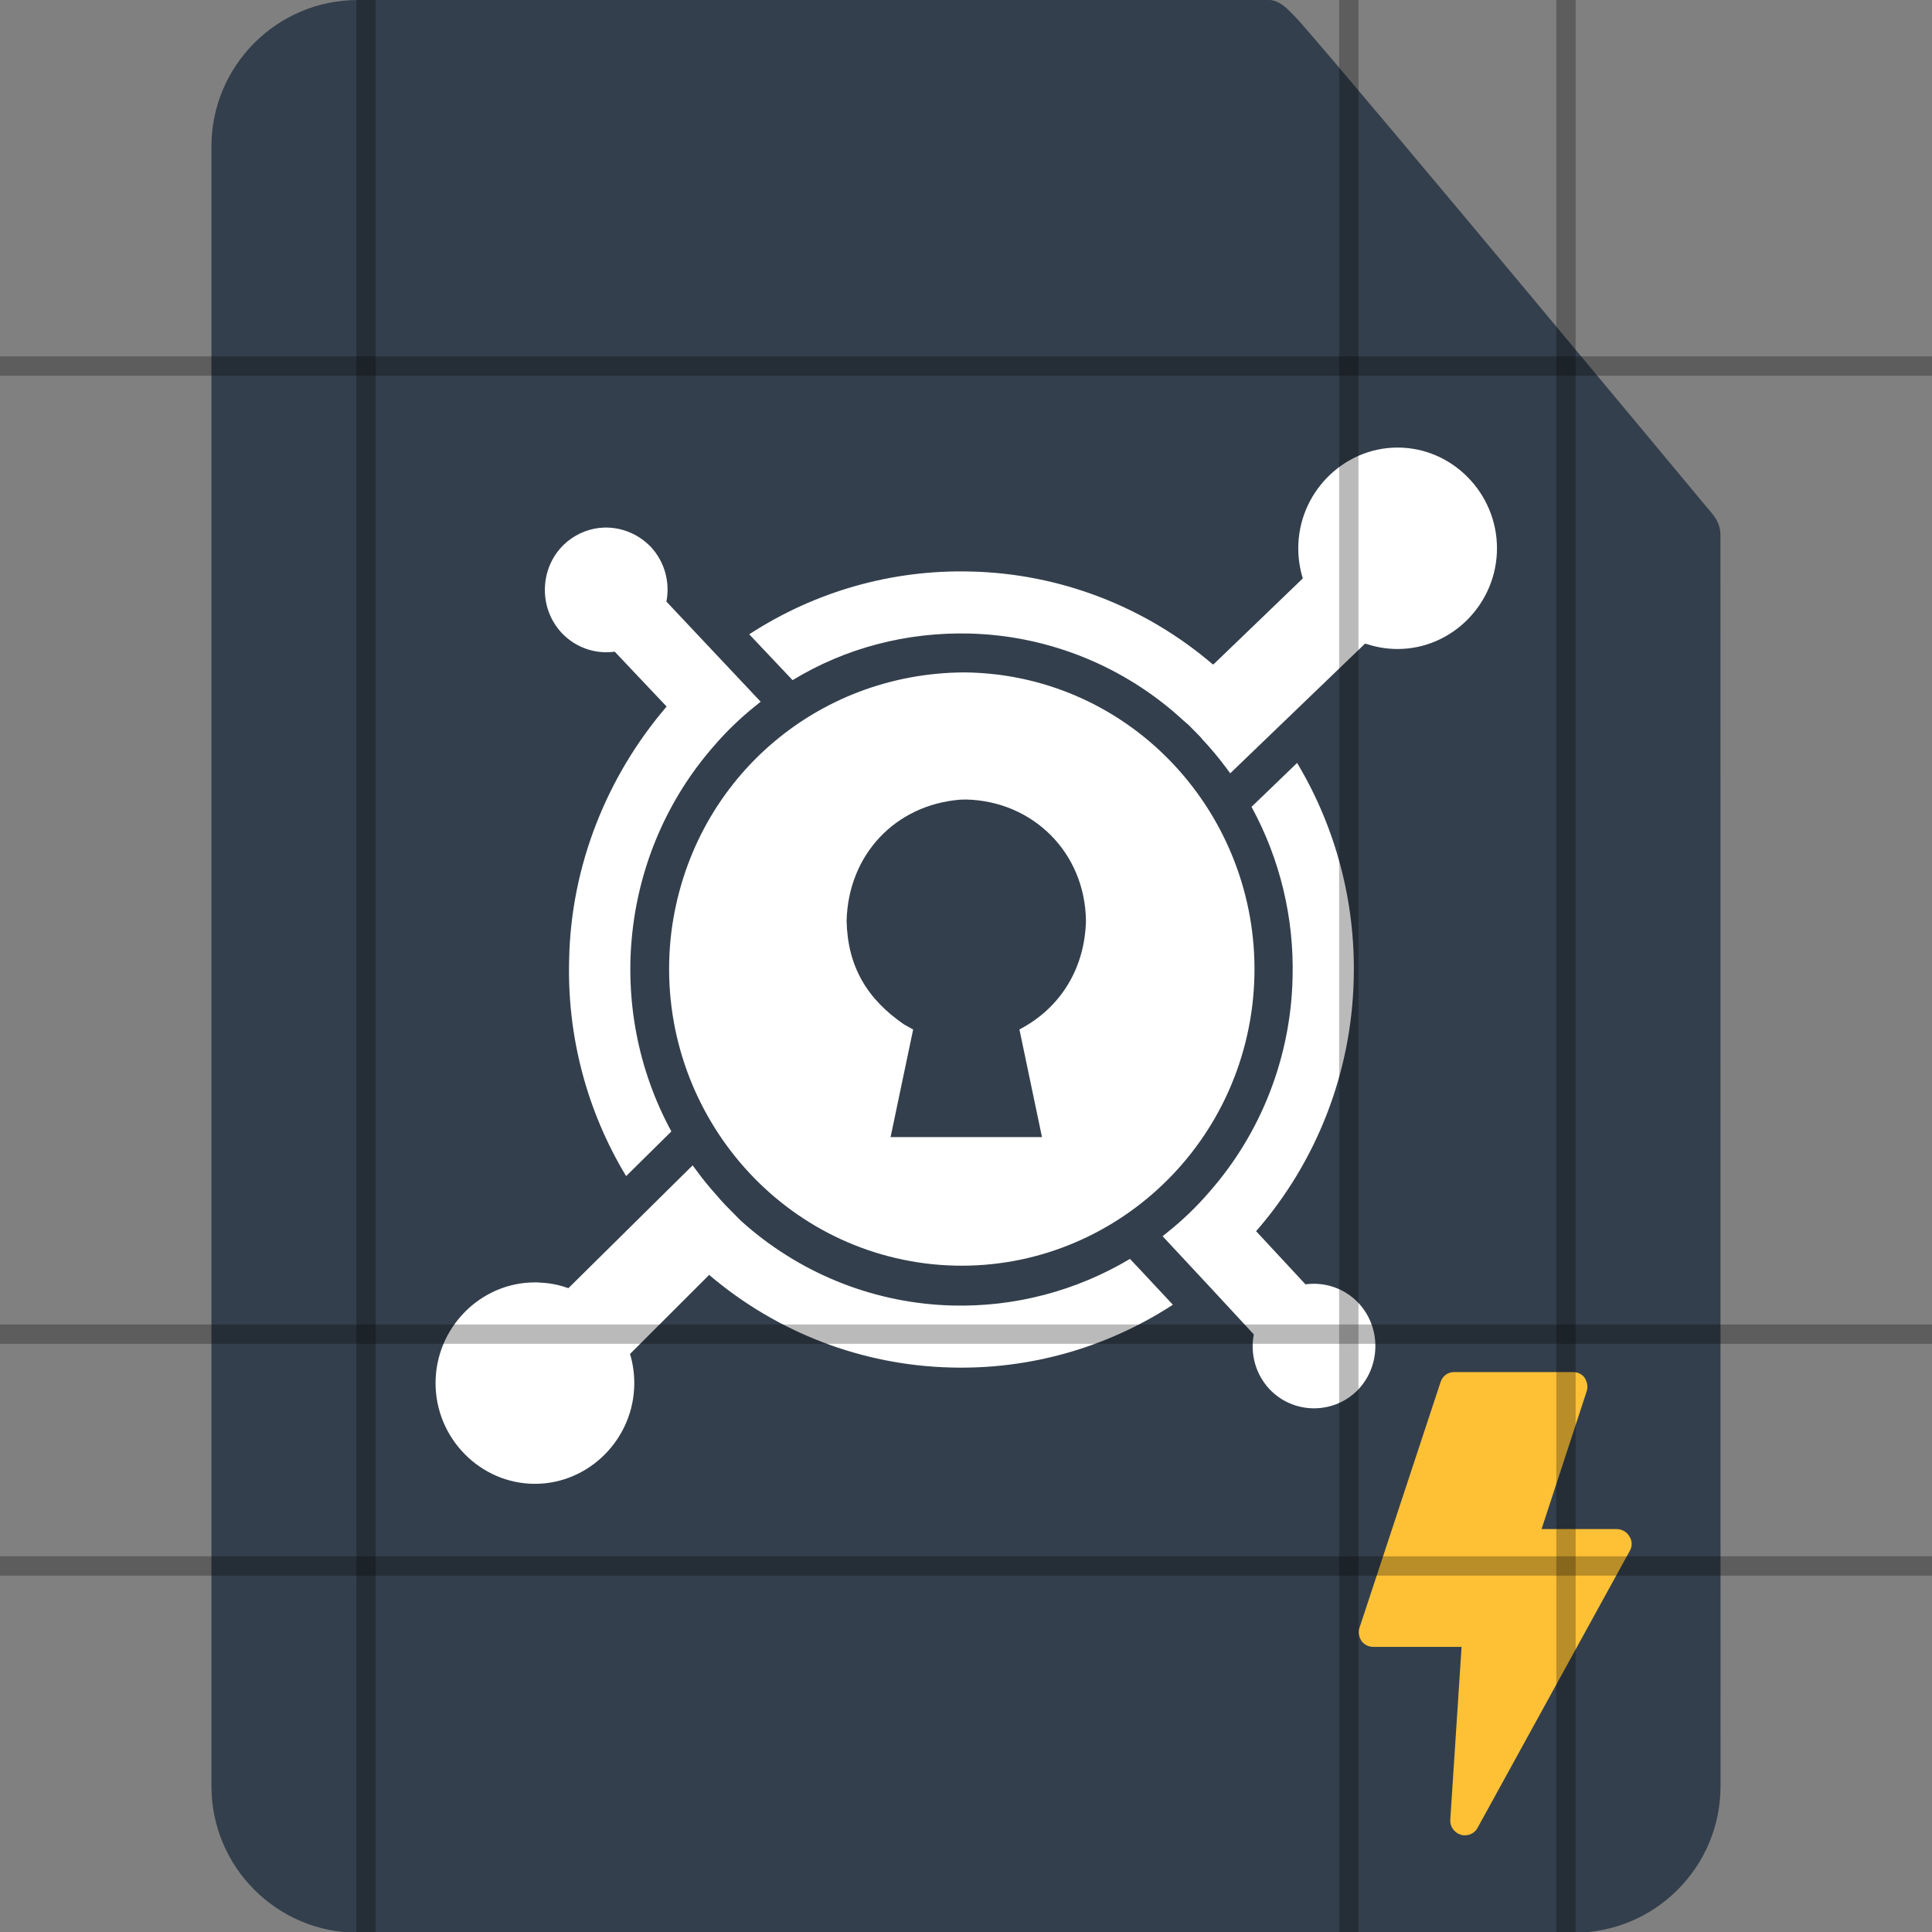 <svg clip-rule="evenodd" fill-rule="evenodd" stroke-linecap="round" stroke-miterlimit="1" viewBox="0 0 50 50" xmlns="http://www.w3.org/2000/svg"><rect x="0" y="0" width="50" height="50" fill="#808080" stroke="none"/><path d="m44.525 13.656c-.003-.373-.229-.555-.405-.771 0 0-8.636-10.25-10.473-12.32-.095-.106-.1-.108-.305-.312-.137-.136-.33-.253-.484-.253-14.034 0-15.745 0-23.596 0-2.091 0-3.79 1.675-3.79 3.739v41.85c0 2.064 1.699 3.739 3.79 3.739h31.475c2.092 0 3.79-1.675 3.79-3.739z" fill="#333f4c" transform="matrix(1 0 0 1.014 0 -0)"/><g fill="#fff" fill-rule="nonzero" transform="matrix(.664 0 0 .673 11.272 11.583)"><path d="m3.971 32.104c.39.016.784.07 1.151.205v-.004l.056.02 4.842-4.723.178.237c.251.34.518.651.8.962l.103.119c.074.074.133.148.207.222l.12.118.117.119.104.103.118.119.104.103.133.119.12.104c2.244 1.91 5.079 2.993 8.025 3.065 2.427.061 4.823-.56 6.915-1.792l.37.385c.43.459.874.918 1.304 1.377-2.574 1.655-5.589 2.496-8.648 2.414-3.451-.082-6.773-1.336-9.418-3.554l.015-.03-3.107 3.063c.11.364.166.741.166 1.121 0 2.125-1.749 3.873-3.873 3.873-2.125 0-3.873-1.748-3.873-3.873s1.748-3.873 3.873-3.873h.1zm29.609-19.977c1.52 2.504 2.286 5.395 2.206 8.323-.087 3.575-1.435 7.006-3.805 9.684l.015.015 1.91 2.029c.77-.104 1.54.162 2.073.725.902.956.862 2.484-.089 3.391-.956.902-2.483.862-3.39-.089-.53-.561-.757-1.345-.608-2.102-1.116-1.193-2.236-2.383-3.36-3.569l-.194-.207.222-.178c.579-.458 1.115-.969 1.6-1.525 2.024-2.272 3.174-5.191 3.243-8.233.064-2.295-.488-4.566-1.6-6.575zm-26.983-9.051c.68-.01 1.32.259 1.794.744.53.561.756 1.346.607 2.103l3.673 3.85-.223.178c-.577.459-1.11.962-1.599 1.525-3.626 4.082-4.292 10.04-1.658 14.822l-1.763 1.718c-1.54-2.512-2.312-5.421-2.22-8.366.076-3.565 1.465-7.009 3.798-9.691l-2.022-2.11c-.767.106-1.54-.165-2.073-.727-.902-.956-.861-2.484.09-3.391.376-.353.855-.577 1.367-.64.076-.008.153-.01.23-.016zm30.901-3.076c2.124 0 3.872 1.749 3.872 3.873 0 2.125-1.748 3.873-3.873 3.873-.41 0-.817-.065-1.207-.193v.005l-.06-.021-5.257 4.99-.178-.237c-.28-.37-.592-.74-.918-1.08l-.06-.075-.162-.163-.296-.296-.104-.089-.103-.088-.133-.119-.104-.089-.134-.118c-2.235-1.882-5.045-2.948-7.966-3.021-2.444-.06-4.828.548-6.9 1.792l-1.689-1.763c2.574-1.655 5.589-2.496 8.648-2.414 3.454.081 6.778 1.341 9.418 3.569h.03l3.48-3.305c-.117-.375-.177-.765-.177-1.158 0-2.125 1.748-3.873 3.873-3.873h.002z"/><path d="m20.617 8.646c.438.002.875.036 1.309.086 6.249.785 10.676 6.486 9.906 12.735-.785 6.25-6.486 10.677-12.735 9.907-6.249-.785-10.677-6.487-9.907-12.735.746-5.797 5.616-9.973 11.427-9.993zm-.171 4.894c-2.53.203-4.36 2.116-4.425 4.659.04 1.766.802 3.013 2.246 3.989l.348.189-.88 4.139h5.901l-.879-4.14c1.62-.834 2.547-2.365 2.593-4.177-.034-2.624-2.064-4.6-4.664-4.665zm.088-.025h-.015z"/></g><path d="m76.4 35.3c-.5-.9-1.5-1.5-2.6-1.5h-15.3l9.2-28.1c.3-.9.1-1.9-.4-2.7s-1.5-1.2-2.4-1.2h-24.2c-1.3 0-2.4.8-2.8 2.1l-16.5 50c-.3.9-.1 1.9.4 2.7.6.8 1.5 1.2 2.4 1.2h18l-2.3 35.2c-.1 1.4.8 2.7 2.2 3.1.3.1.6.1.8.1 1.1 0 2.1-.6 2.6-1.6l31-56.4c.5-.9.5-2-.1-2.9z" fill="#fec136" fill-rule="nonzero" transform="matrix(.127 0 0 .127 32.466 35.28)"/><g fill="none" stroke="#000" stroke-opacity=".27" stroke-width=".5"><path d="m0 5.473h50" transform="translate(0 4)"/><path d="m0 5.473h50" transform="translate(0 35.055)"/><path d="m0 5.473h50" transform="translate(0 29.055)"/><path d="m5.472 0v50" transform="translate(4)"/><path d="m5.472 0v50" transform="translate(35.055)"/><path d="m5.472 0v50" transform="translate(29.435)"/></g></svg>